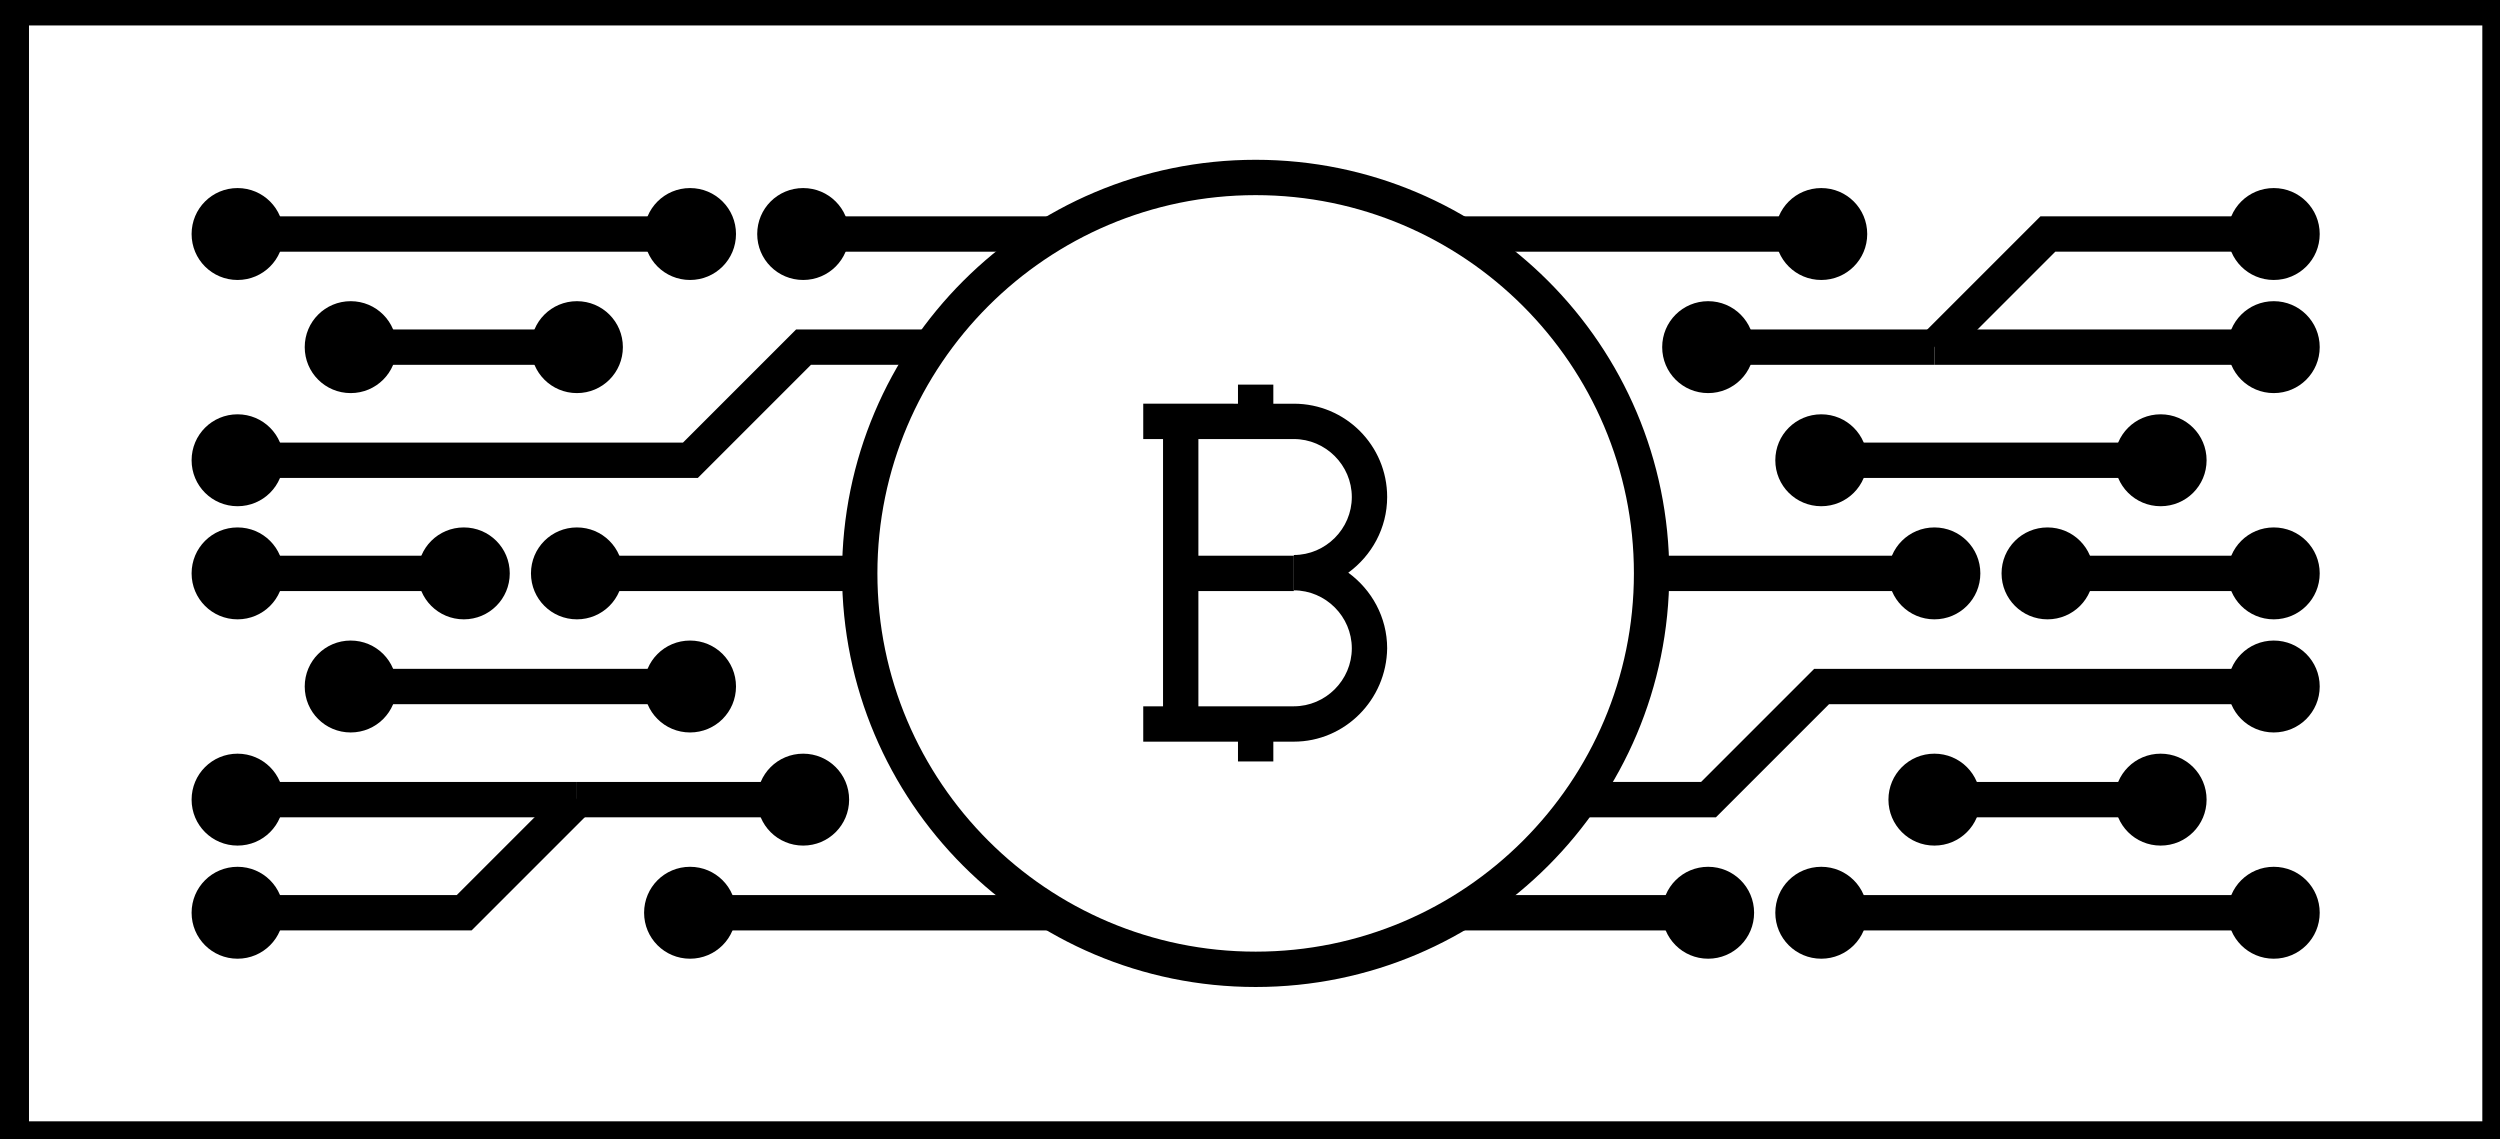 <?xml version="1.0" encoding="utf-8"?>
<!-- Generator: Adobe Illustrator 19.0.0, SVG Export Plug-In . SVG Version: 6.00 Build 0)  -->
<svg version="1.1" id="Crypto_Currency" xmlns="http://www.w3.org/2000/svg" xmlns:xlink="http://www.w3.org/1999/xlink" x="0px"
	 y="0px" viewBox="0 0 353.6 161.1" style="enable-background:new 0 0 353.6 161.1;" xml:space="preserve">
<style type="text/css">
	.st0{fill:#000000;}
</style>
<g>
	<g>
		<g>
			<path class="st0" d="M356.1,163.6h-357v-165h357V163.6z M4.1,158.6h347V3.6H4.1V158.6z"/>
		</g>
		<g>
			<path class="st0" d="M177.6,139.6c-32.3,0-58.5-26.2-58.5-58.5s26.2-58.5,58.5-58.5s58.5,26.2,58.5,58.5S209.9,139.6,177.6,139.6
				z M177.6,27.6c-29.5,0-53.5,24-53.5,53.5s24,53.5,53.5,53.5s53.5-24,53.5-53.5S207.1,27.6,177.6,27.6z"/>
		</g>
		<g>
			<g>
				<path class="st0" d="M183,104.9h-21.3v-5H183c4.5,0,8.2-3.7,8.2-8.2c0-4.5-3.7-8.2-8.2-8.2v-5c4.5,0,8.2-3.7,8.2-8.2
					c0-4.5-3.7-8.2-8.2-8.2h-21.3v-5H183c7.3,0,13.2,5.9,13.2,13.2c0,4.4-2.2,8.3-5.5,10.7c3.3,2.4,5.5,6.3,5.5,10.7
					C196.1,99,190.2,104.9,183,104.9z"/>
			</g>
			<g>
				<rect x="175.1" y="102.4" class="st0" width="5" height="5.3"/>
			</g>
			<g>
				<rect x="175.1" y="54.4" class="st0" width="5" height="5.3"/>
			</g>
			<g>
				<rect x="167" y="78.6" class="st0" width="16" height="5"/>
			</g>
			<g>
				<rect x="164.5" y="59.8" class="st0" width="5" height="42.7"/>
			</g>
		</g>
		<g>
			<rect x="233.6" y="78.6" class="st0" width="40" height="5"/>
		</g>
		<g>
			<rect x="257.6" y="62.6" class="st0" width="48" height="5"/>
		</g>
		<g>
			<rect x="241.6" y="46.6" class="st0" width="32" height="5"/>
		</g>
		<g>
			<polygon class="st0" points="275.4,50.9 271.9,47.3 288.6,30.6 321.6,30.6 321.6,35.6 290.7,35.6 			"/>
		</g>
		<g>
			<rect x="273.6" y="46.6" class="st0" width="48" height="5"/>
		</g>
		<g>
			<rect x="206.5" y="30.6" class="st0" width="51.1" height="5"/>
		</g>
		<g>
			<rect x="289.6" y="78.6" class="st0" width="32" height="5"/>
		</g>
		<g>
			<polygon class="st0" points="242.7,115.6 223.6,115.6 223.6,110.6 240.6,110.6 256.6,94.6 321.6,94.6 321.6,99.6 258.7,99.6 			
				"/>
		</g>
		<g>
			<rect x="273.6" y="110.6" class="st0" width="32" height="5"/>
		</g>
		<g>
			<rect x="257.6" y="126.6" class="st0" width="64" height="5"/>
		</g>
		<g>
			<rect x="206.5" y="126.6" class="st0" width="35.1" height="5"/>
		</g>
		<g>
			<circle class="st0" cx="241.6" cy="129.1" r="4"/>
			<path class="st0" d="M241.6,135.6c-3.6,0-6.5-2.9-6.5-6.5c0-3.6,2.9-6.5,6.5-6.5s6.5,2.9,6.5,6.5
				C248.1,132.7,245.2,135.6,241.6,135.6z M241.6,127.6c-0.8,0-1.5,0.7-1.5,1.5s0.7,1.5,1.5,1.5s1.5-0.7,1.5-1.5
				S242.5,127.6,241.6,127.6z"/>
		</g>
		<g>
			<circle class="st0" cx="257.6" cy="129.1" r="4"/>
			<path class="st0" d="M257.6,135.6c-3.6,0-6.5-2.9-6.5-6.5c0-3.6,2.9-6.5,6.5-6.5c3.6,0,6.5,2.9,6.5,6.5
				C264.1,132.7,261.2,135.6,257.6,135.6z M257.6,127.6c-0.8,0-1.5,0.7-1.5,1.5s0.7,1.5,1.5,1.5s1.5-0.7,1.5-1.5
				S258.5,127.6,257.6,127.6z"/>
		</g>
		<g>
			<circle class="st0" cx="321.6" cy="129.1" r="4"/>
			<path class="st0" d="M321.6,135.6c-3.6,0-6.5-2.9-6.5-6.5c0-3.6,2.9-6.5,6.5-6.5s6.5,2.9,6.5,6.5
				C328.1,132.7,325.2,135.6,321.6,135.6z M321.6,127.6c-0.8,0-1.5,0.7-1.5,1.5s0.7,1.5,1.5,1.5s1.5-0.7,1.5-1.5
				S322.5,127.6,321.6,127.6z"/>
		</g>
		<g>
			<circle class="st0" cx="305.6" cy="113.1" r="4"/>
			<path class="st0" d="M305.6,119.6c-3.6,0-6.5-2.9-6.5-6.5s2.9-6.5,6.5-6.5s6.5,2.9,6.5,6.5S309.2,119.6,305.6,119.6z
				 M305.6,111.6c-0.8,0-1.5,0.7-1.5,1.5s0.7,1.5,1.5,1.5s1.5-0.7,1.5-1.5S306.5,111.6,305.6,111.6z"/>
		</g>
		<g>
			<circle class="st0" cx="273.6" cy="113.1" r="4"/>
			<path class="st0" d="M273.6,119.6c-3.6,0-6.5-2.9-6.5-6.5s2.9-6.5,6.5-6.5s6.5,2.9,6.5,6.5S277.2,119.6,273.6,119.6z
				 M273.6,111.6c-0.8,0-1.5,0.7-1.5,1.5s0.7,1.5,1.5,1.5s1.5-0.7,1.5-1.5S274.5,111.6,273.6,111.6z"/>
		</g>
		<g>
			<circle class="st0" cx="321.6" cy="97.1" r="4"/>
			<path class="st0" d="M321.6,103.6c-3.6,0-6.5-2.9-6.5-6.5s2.9-6.5,6.5-6.5s6.5,2.9,6.5,6.5S325.2,103.6,321.6,103.6z M321.6,95.6
				c-0.8,0-1.5,0.7-1.5,1.5s0.7,1.5,1.5,1.5s1.5-0.7,1.5-1.5S322.5,95.6,321.6,95.6z"/>
		</g>
		<g>
			<circle class="st0" cx="321.6" cy="81.1" r="4"/>
			<path class="st0" d="M321.6,87.6c-3.6,0-6.5-2.9-6.5-6.5s2.9-6.5,6.5-6.5s6.5,2.9,6.5,6.5S325.2,87.6,321.6,87.6z M321.6,79.6
				c-0.8,0-1.5,0.7-1.5,1.5s0.7,1.5,1.5,1.5s1.5-0.7,1.5-1.5S322.5,79.6,321.6,79.6z"/>
		</g>
		<g>
			<circle class="st0" cx="321.6" cy="49.1" r="4"/>
			<path class="st0" d="M321.6,55.6c-3.6,0-6.5-2.9-6.5-6.5s2.9-6.5,6.5-6.5s6.5,2.9,6.5,6.5S325.2,55.6,321.6,55.6z M321.6,47.6
				c-0.8,0-1.5,0.7-1.5,1.5s0.7,1.5,1.5,1.5s1.5-0.7,1.5-1.5S322.5,47.6,321.6,47.6z"/>
		</g>
		<g>
			<circle class="st0" cx="321.6" cy="33.1" r="4"/>
			<path class="st0" d="M321.6,39.6c-3.6,0-6.5-2.9-6.5-6.5s2.9-6.5,6.5-6.5s6.5,2.9,6.5,6.5S325.2,39.6,321.6,39.6z M321.6,31.6
				c-0.8,0-1.5,0.7-1.5,1.5s0.7,1.5,1.5,1.5s1.5-0.7,1.5-1.5S322.5,31.6,321.6,31.6z"/>
		</g>
		<g>
			<circle class="st0" cx="257.6" cy="33.1" r="4"/>
			<path class="st0" d="M257.6,39.6c-3.6,0-6.5-2.9-6.5-6.5s2.9-6.5,6.5-6.5c3.6,0,6.5,2.9,6.5,6.5S261.2,39.6,257.6,39.6z
				 M257.6,31.6c-0.8,0-1.5,0.7-1.5,1.5s0.7,1.5,1.5,1.5s1.5-0.7,1.5-1.5S258.5,31.6,257.6,31.6z"/>
		</g>
		<g>
			<circle class="st0" cx="241.6" cy="49.1" r="4"/>
			<path class="st0" d="M241.6,55.6c-3.6,0-6.5-2.9-6.5-6.5s2.9-6.5,6.5-6.5s6.5,2.9,6.5,6.5S245.2,55.6,241.6,55.6z M241.6,47.6
				c-0.8,0-1.5,0.7-1.5,1.5s0.7,1.5,1.5,1.5s1.5-0.7,1.5-1.5S242.5,47.6,241.6,47.6z"/>
		</g>
		<g>
			<circle class="st0" cx="257.6" cy="65.1" r="4"/>
			<path class="st0" d="M257.6,71.6c-3.6,0-6.5-2.9-6.5-6.5c0-3.6,2.9-6.5,6.5-6.5c3.6,0,6.5,2.9,6.5,6.5
				C264.1,68.7,261.2,71.6,257.6,71.6z M257.6,63.6c-0.8,0-1.5,0.7-1.5,1.5s0.7,1.5,1.5,1.5s1.5-0.7,1.5-1.5S258.5,63.6,257.6,63.6z
				"/>
		</g>
		<g>
			<circle class="st0" cx="305.6" cy="65.1" r="4"/>
			<path class="st0" d="M305.6,71.6c-3.6,0-6.5-2.9-6.5-6.5c0-3.6,2.9-6.5,6.5-6.5s6.5,2.9,6.5,6.5
				C312.1,68.7,309.2,71.6,305.6,71.6z M305.6,63.6c-0.8,0-1.5,0.7-1.5,1.5s0.7,1.5,1.5,1.5s1.5-0.7,1.5-1.5S306.5,63.6,305.6,63.6z
				"/>
		</g>
		<g>
			<circle class="st0" cx="289.6" cy="81.1" r="4"/>
			<path class="st0" d="M289.6,87.6c-3.6,0-6.5-2.9-6.5-6.5s2.9-6.5,6.5-6.5s6.5,2.9,6.5,6.5S293.2,87.6,289.6,87.6z M289.6,79.6
				c-0.8,0-1.5,0.7-1.5,1.5s0.7,1.5,1.5,1.5s1.5-0.7,1.5-1.5S290.5,79.6,289.6,79.6z"/>
		</g>
		<g>
			<circle class="st0" cx="273.6" cy="81.1" r="4"/>
			<path class="st0" d="M273.6,87.6c-3.6,0-6.5-2.9-6.5-6.5s2.9-6.5,6.5-6.5s6.5,2.9,6.5,6.5S277.2,87.6,273.6,87.6z M273.6,79.6
				c-0.8,0-1.5,0.7-1.5,1.5s0.7,1.5,1.5,1.5s1.5-0.7,1.5-1.5S274.5,79.6,273.6,79.6z"/>
		</g>
		<g>
			<g>
				<rect x="81.6" y="78.6" class="st0" width="40" height="5"/>
			</g>
			<g>
				<rect x="49.6" y="94.6" class="st0" width="48" height="5"/>
			</g>
			<g>
				<rect x="81.6" y="110.6" class="st0" width="32" height="5"/>
			</g>
			<g>
				<polygon class="st0" points="66.7,131.6 33.6,131.6 33.6,126.6 64.6,126.6 79.9,111.3 83.4,114.9 				"/>
			</g>
			<g>
				<rect x="33.6" y="110.6" class="st0" width="48" height="5"/>
			</g>
			<g>
				<rect x="97.6" y="126.6" class="st0" width="51.1" height="5"/>
			</g>
			<g>
				<rect x="33.6" y="78.6" class="st0" width="32" height="5"/>
			</g>
			<g>
				<polygon class="st0" points="98.7,67.6 33.6,67.6 33.6,62.6 96.6,62.6 112.6,46.6 131.7,46.6 131.7,51.6 114.7,51.6 				"/>
			</g>
			<g>
				<rect x="49.6" y="46.6" class="st0" width="32" height="5"/>
			</g>
			<g>
				<rect x="33.6" y="30.6" class="st0" width="64" height="5"/>
			</g>
			<g>
				<rect x="113.6" y="30.6" class="st0" width="35.1" height="5"/>
			</g>
			<g>
				<circle class="st0" cx="113.6" cy="33.1" r="4"/>
				<path class="st0" d="M113.6,39.6c-3.6,0-6.5-2.9-6.5-6.5s2.9-6.5,6.5-6.5s6.5,2.9,6.5,6.5S117.2,39.6,113.6,39.6z M113.6,31.6
					c-0.8,0-1.5,0.7-1.5,1.5s0.7,1.5,1.5,1.5s1.5-0.7,1.5-1.5S114.5,31.6,113.6,31.6z"/>
			</g>
			<g>
				<circle class="st0" cx="97.6" cy="33.1" r="4"/>
				<path class="st0" d="M97.6,39.6c-3.6,0-6.5-2.9-6.5-6.5s2.9-6.5,6.5-6.5s6.5,2.9,6.5,6.5S101.2,39.6,97.6,39.6z M97.6,31.6
					c-0.8,0-1.5,0.7-1.5,1.5s0.7,1.5,1.5,1.5s1.5-0.7,1.5-1.5S98.5,31.6,97.6,31.6z"/>
			</g>
			<g>
				<circle class="st0" cx="33.6" cy="33.1" r="4"/>
				<path class="st0" d="M33.6,39.6c-3.6,0-6.5-2.9-6.5-6.5s2.9-6.5,6.5-6.5s6.5,2.9,6.5,6.5S37.2,39.6,33.6,39.6z M33.6,31.6
					c-0.8,0-1.5,0.7-1.5,1.5s0.7,1.5,1.5,1.5s1.5-0.7,1.5-1.5S34.5,31.6,33.6,31.6z"/>
			</g>
			<g>
				<circle class="st0" cx="49.6" cy="49.1" r="4"/>
				<path class="st0" d="M49.6,55.6c-3.6,0-6.5-2.9-6.5-6.5s2.9-6.5,6.5-6.5s6.5,2.9,6.5,6.5S53.2,55.6,49.6,55.6z M49.6,47.6
					c-0.8,0-1.5,0.7-1.5,1.5s0.7,1.5,1.5,1.5s1.5-0.7,1.5-1.5S50.5,47.6,49.6,47.6z"/>
			</g>
			<g>
				<circle class="st0" cx="81.6" cy="49.1" r="4"/>
				<path class="st0" d="M81.6,55.6c-3.6,0-6.5-2.9-6.5-6.5s2.9-6.5,6.5-6.5s6.5,2.9,6.5,6.5S85.2,55.6,81.6,55.6z M81.6,47.6
					c-0.8,0-1.5,0.7-1.5,1.5s0.7,1.5,1.5,1.5s1.5-0.7,1.5-1.5S82.5,47.6,81.6,47.6z"/>
			</g>
			<g>
				<circle class="st0" cx="33.6" cy="65.1" r="4"/>
				<path class="st0" d="M33.6,71.6c-3.6,0-6.5-2.9-6.5-6.5c0-3.6,2.9-6.5,6.5-6.5s6.5,2.9,6.5,6.5C40.1,68.7,37.2,71.6,33.6,71.6z
					 M33.6,63.6c-0.8,0-1.5,0.7-1.5,1.5s0.7,1.5,1.5,1.5s1.5-0.7,1.5-1.5S34.5,63.6,33.6,63.6z"/>
			</g>
			<g>
				<circle class="st0" cx="33.6" cy="81.1" r="4"/>
				<path class="st0" d="M33.6,87.6c-3.6,0-6.5-2.9-6.5-6.5s2.9-6.5,6.5-6.5s6.5,2.9,6.5,6.5S37.2,87.6,33.6,87.6z M33.6,79.6
					c-0.8,0-1.5,0.7-1.5,1.5s0.7,1.5,1.5,1.5s1.5-0.7,1.5-1.5S34.5,79.6,33.6,79.6z"/>
			</g>
			<g>
				<circle class="st0" cx="33.6" cy="113.1" r="4"/>
				<path class="st0" d="M33.6,119.6c-3.6,0-6.5-2.9-6.5-6.5s2.9-6.5,6.5-6.5s6.5,2.9,6.5,6.5S37.2,119.6,33.6,119.6z M33.6,111.6
					c-0.8,0-1.5,0.7-1.5,1.5s0.7,1.5,1.5,1.5s1.5-0.7,1.5-1.5S34.5,111.6,33.6,111.6z"/>
			</g>
			<g>
				<circle class="st0" cx="33.6" cy="129.1" r="4"/>
				<path class="st0" d="M33.6,135.6c-3.6,0-6.5-2.9-6.5-6.5c0-3.6,2.9-6.5,6.5-6.5s6.5,2.9,6.5,6.5
					C40.1,132.7,37.2,135.6,33.6,135.6z M33.6,127.6c-0.8,0-1.5,0.7-1.5,1.5s0.7,1.5,1.5,1.5s1.5-0.7,1.5-1.5S34.5,127.6,33.6,127.6
					z"/>
			</g>
			<g>
				<circle class="st0" cx="97.6" cy="129.1" r="4"/>
				<path class="st0" d="M97.6,135.6c-3.6,0-6.5-2.9-6.5-6.5c0-3.6,2.9-6.5,6.5-6.5s6.5,2.9,6.5,6.5
					C104.1,132.7,101.2,135.6,97.6,135.6z M97.6,127.6c-0.8,0-1.5,0.7-1.5,1.5s0.7,1.5,1.5,1.5s1.5-0.7,1.5-1.5
					S98.5,127.6,97.6,127.6z"/>
			</g>
			<g>
				<circle class="st0" cx="113.6" cy="113.1" r="4"/>
				<path class="st0" d="M113.6,119.6c-3.6,0-6.5-2.9-6.5-6.5s2.9-6.5,6.5-6.5s6.5,2.9,6.5,6.5S117.2,119.6,113.6,119.6z
					 M113.6,111.6c-0.8,0-1.5,0.7-1.5,1.5s0.7,1.5,1.5,1.5s1.5-0.7,1.5-1.5S114.5,111.6,113.6,111.6z"/>
			</g>
			<g>
				<circle class="st0" cx="97.6" cy="97.1" r="4"/>
				<path class="st0" d="M97.6,103.6c-3.6,0-6.5-2.9-6.5-6.5s2.9-6.5,6.5-6.5s6.5,2.9,6.5,6.5S101.2,103.6,97.6,103.6z M97.6,95.6
					c-0.8,0-1.5,0.7-1.5,1.5s0.7,1.5,1.5,1.5s1.5-0.7,1.5-1.5S98.5,95.6,97.6,95.6z"/>
			</g>
			<g>
				<circle class="st0" cx="49.6" cy="97.1" r="4"/>
				<path class="st0" d="M49.6,103.6c-3.6,0-6.5-2.9-6.5-6.5s2.9-6.5,6.5-6.5s6.5,2.9,6.5,6.5S53.2,103.6,49.6,103.6z M49.6,95.6
					c-0.8,0-1.5,0.7-1.5,1.5s0.7,1.5,1.5,1.5s1.5-0.7,1.5-1.5S50.5,95.6,49.6,95.6z"/>
			</g>
			<g>
				<circle class="st0" cx="65.6" cy="81.1" r="4"/>
				<path class="st0" d="M65.6,87.6c-3.6,0-6.5-2.9-6.5-6.5s2.9-6.5,6.5-6.5c3.6,0,6.5,2.9,6.5,6.5S69.2,87.6,65.6,87.6z M65.6,79.6
					c-0.8,0-1.5,0.7-1.5,1.5s0.7,1.5,1.5,1.5s1.5-0.7,1.5-1.5S66.5,79.6,65.6,79.6z"/>
			</g>
			<g>
				<circle class="st0" cx="81.6" cy="81.1" r="4"/>
				<path class="st0" d="M81.6,87.6c-3.6,0-6.5-2.9-6.5-6.5s2.9-6.5,6.5-6.5s6.5,2.9,6.5,6.5S85.2,87.6,81.6,87.6z M81.6,79.6
					c-0.8,0-1.5,0.7-1.5,1.5s0.7,1.5,1.5,1.5s1.5-0.7,1.5-1.5S82.5,79.6,81.6,79.6z"/>
			</g>
		</g>
	</g>
</g>
</svg>
